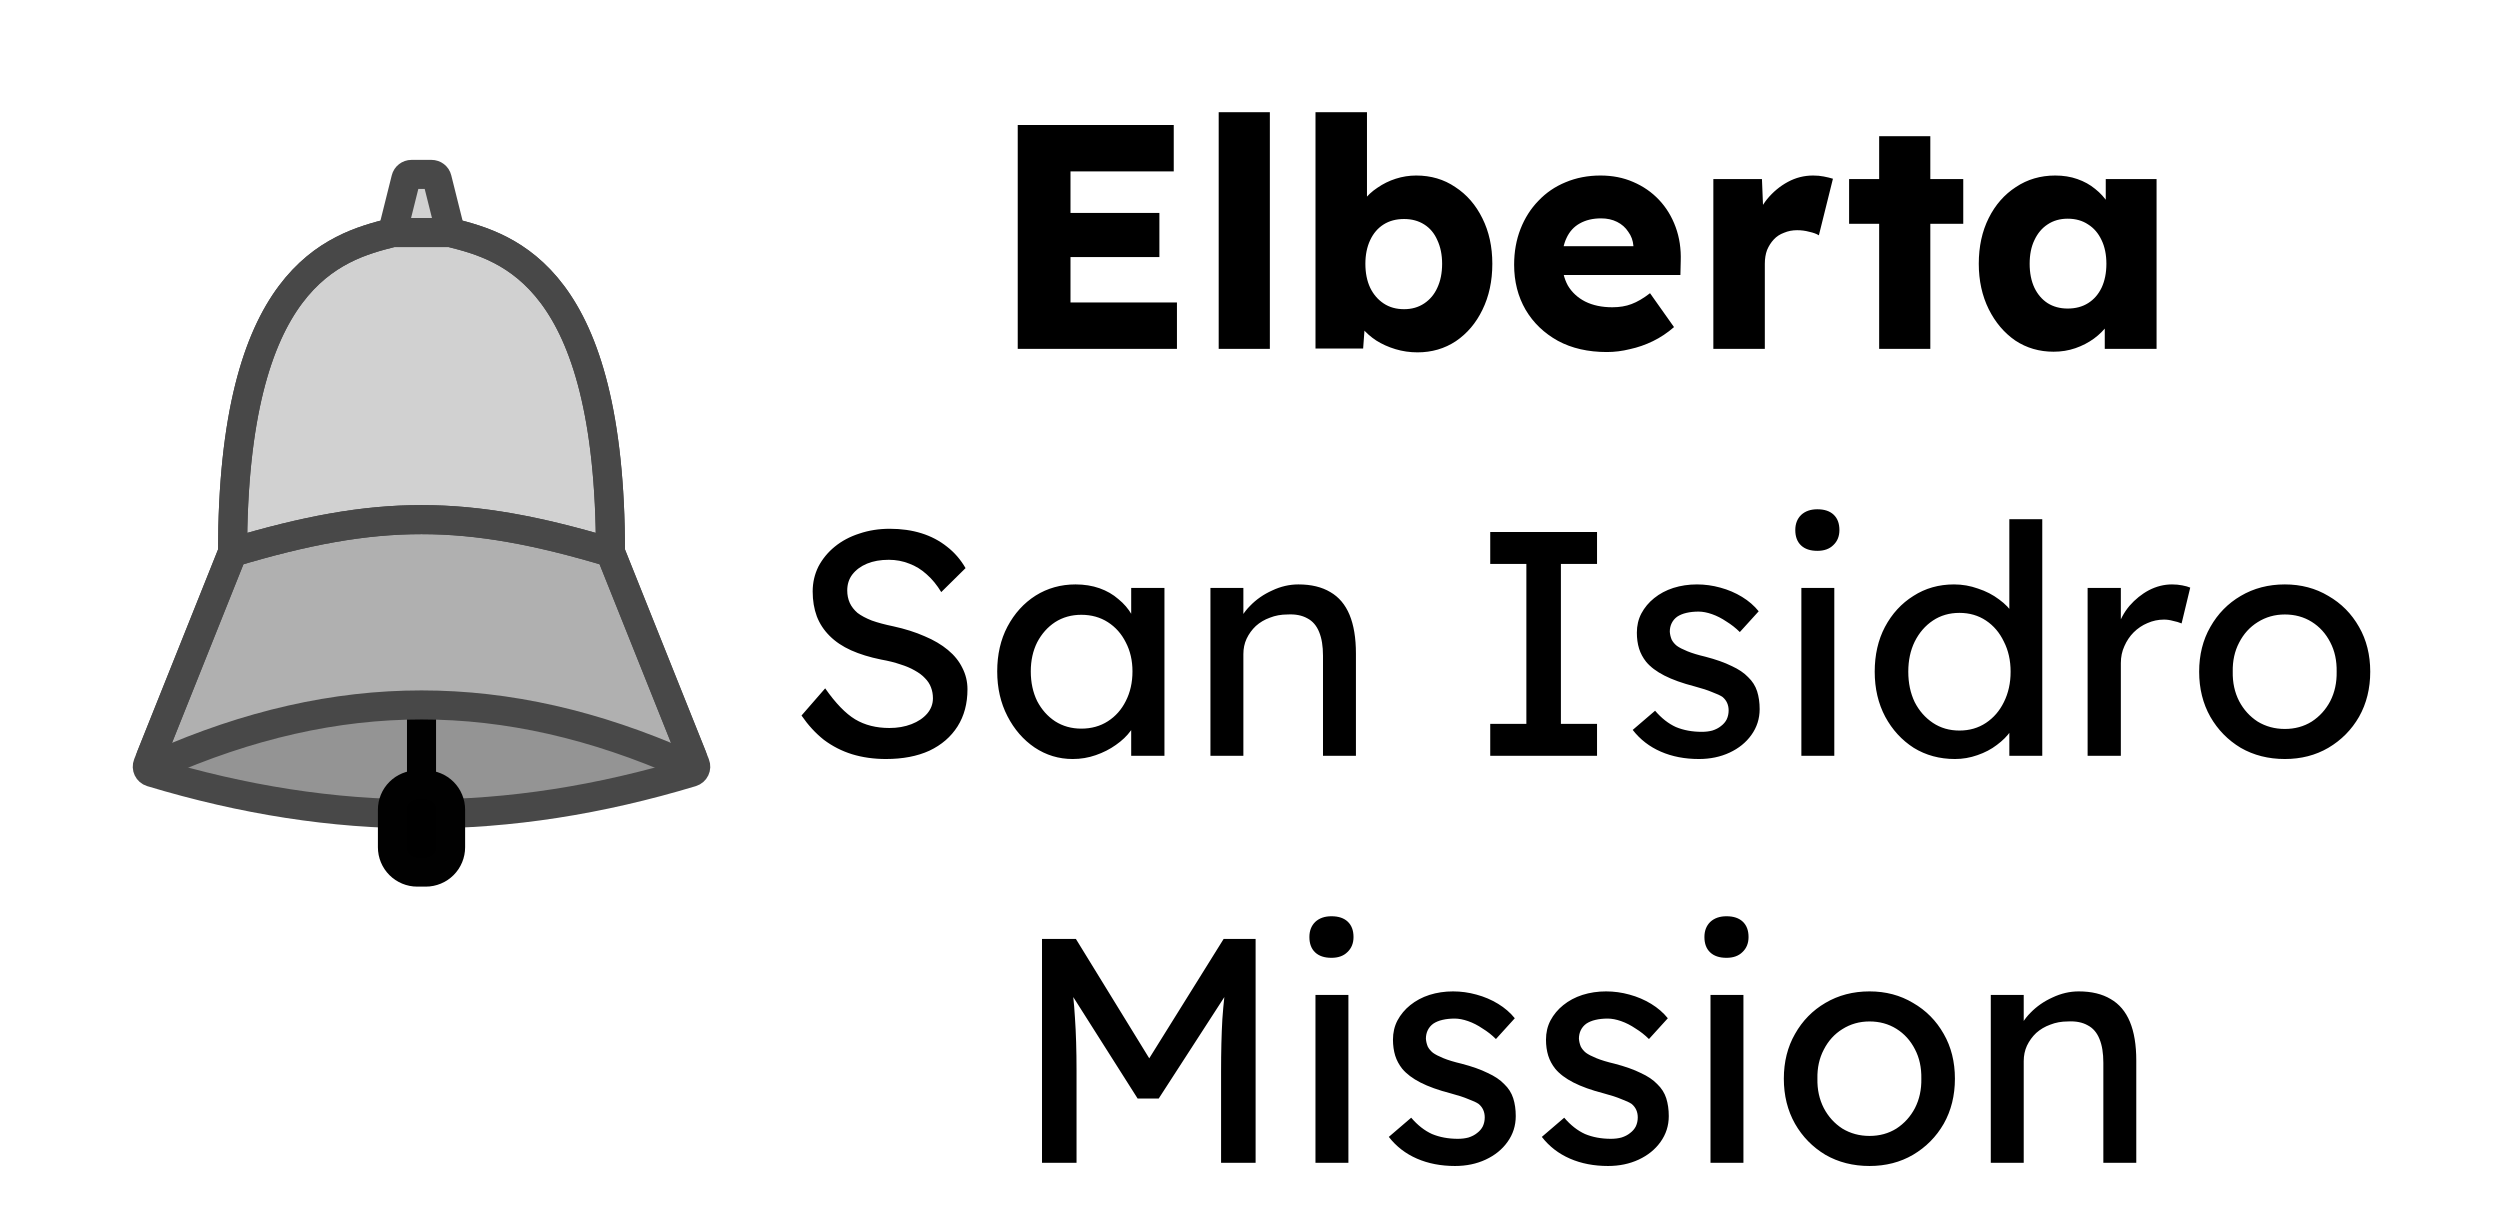 <svg width="86" height="42" viewBox="0 0 86 42" fill="none" xmlns="http://www.w3.org/2000/svg">
<path d="M35.01 12V4.3H40.377V5.895H36.825V10.405H40.487V12H35.01ZM35.889 8.843V7.325H39.883V8.843H35.889ZM41.923 12V3.86H43.683V12H41.923ZM48.762 12.121C48.498 12.121 48.245 12.084 48.003 12.011C47.761 11.938 47.541 11.839 47.343 11.714C47.153 11.589 46.991 11.446 46.859 11.285C46.734 11.116 46.65 10.944 46.606 10.768L46.991 10.636L46.892 11.989H45.253V3.86H47.024V7.556L46.661 7.424C46.705 7.233 46.789 7.057 46.914 6.896C47.039 6.727 47.197 6.581 47.387 6.456C47.578 6.324 47.787 6.221 48.014 6.148C48.242 6.075 48.476 6.038 48.718 6.038C49.224 6.038 49.672 6.17 50.06 6.434C50.456 6.691 50.768 7.05 50.995 7.512C51.222 7.967 51.336 8.487 51.336 9.074C51.336 9.668 51.222 10.196 50.995 10.658C50.775 11.113 50.471 11.472 50.082 11.736C49.694 11.993 49.254 12.121 48.762 12.121ZM48.3 10.636C48.564 10.636 48.795 10.57 48.993 10.438C49.191 10.306 49.342 10.126 49.444 9.899C49.554 9.664 49.609 9.389 49.609 9.074C49.609 8.766 49.554 8.495 49.444 8.26C49.342 8.025 49.191 7.846 48.993 7.721C48.795 7.596 48.564 7.534 48.3 7.534C48.029 7.534 47.794 7.596 47.596 7.721C47.398 7.846 47.244 8.025 47.134 8.26C47.024 8.495 46.969 8.766 46.969 9.074C46.969 9.389 47.024 9.664 47.134 9.899C47.244 10.126 47.398 10.306 47.596 10.438C47.794 10.57 48.029 10.636 48.3 10.636ZM55.276 12.11C54.631 12.11 54.07 11.982 53.593 11.725C53.117 11.461 52.746 11.105 52.482 10.658C52.218 10.203 52.086 9.686 52.086 9.107C52.086 8.66 52.16 8.249 52.306 7.875C52.453 7.501 52.658 7.178 52.922 6.907C53.186 6.628 53.498 6.416 53.857 6.269C54.224 6.115 54.624 6.038 55.056 6.038C55.467 6.038 55.841 6.111 56.178 6.258C56.523 6.405 56.82 6.61 57.069 6.874C57.319 7.138 57.509 7.45 57.641 7.809C57.773 8.168 57.832 8.561 57.817 8.986L57.806 9.459H53.153L52.9 8.469H56.376L56.189 8.678V8.458C56.175 8.275 56.116 8.113 56.013 7.974C55.918 7.827 55.79 7.714 55.628 7.633C55.467 7.552 55.284 7.512 55.078 7.512C54.792 7.512 54.547 7.571 54.341 7.688C54.143 7.798 53.993 7.963 53.89 8.183C53.788 8.396 53.736 8.66 53.736 8.975C53.736 9.298 53.802 9.58 53.934 9.822C54.074 10.057 54.272 10.24 54.528 10.372C54.792 10.504 55.104 10.57 55.463 10.57C55.713 10.57 55.933 10.533 56.123 10.46C56.321 10.387 56.534 10.262 56.761 10.086L57.586 11.252C57.359 11.45 57.117 11.611 56.86 11.736C56.604 11.861 56.34 11.952 56.068 12.011C55.804 12.077 55.54 12.11 55.276 12.11ZM58.939 12V6.159H60.611L60.688 8.062L60.358 7.699C60.446 7.384 60.589 7.101 60.787 6.852C60.992 6.603 61.23 6.405 61.502 6.258C61.773 6.111 62.063 6.038 62.371 6.038C62.503 6.038 62.624 6.049 62.734 6.071C62.851 6.093 62.957 6.119 63.053 6.148L62.569 8.095C62.488 8.044 62.378 8.003 62.239 7.974C62.107 7.937 61.967 7.919 61.821 7.919C61.659 7.919 61.509 7.948 61.37 8.007C61.23 8.058 61.113 8.135 61.018 8.238C60.922 8.341 60.845 8.462 60.787 8.601C60.735 8.74 60.71 8.898 60.71 9.074V12H58.939ZM64.643 12V4.685H66.403V12H64.643ZM63.609 7.699V6.159H67.536V7.699H63.609ZM70.644 12.099C70.153 12.099 69.713 11.971 69.325 11.714C68.943 11.45 68.639 11.091 68.412 10.636C68.184 10.174 68.07 9.653 68.07 9.074C68.07 8.48 68.184 7.956 68.412 7.501C68.639 7.046 68.951 6.691 69.347 6.434C69.743 6.17 70.194 6.038 70.7 6.038C70.978 6.038 71.231 6.078 71.459 6.159C71.693 6.24 71.898 6.353 72.075 6.5C72.251 6.639 72.401 6.804 72.525 6.995C72.65 7.178 72.742 7.376 72.8 7.589L72.438 7.545V6.159H74.186V12H72.404V10.592L72.8 10.581C72.742 10.786 72.647 10.981 72.514 11.164C72.382 11.347 72.221 11.509 72.031 11.648C71.84 11.787 71.627 11.897 71.392 11.978C71.158 12.059 70.909 12.099 70.644 12.099ZM71.129 10.614C71.4 10.614 71.635 10.552 71.832 10.427C72.031 10.302 72.184 10.126 72.294 9.899C72.404 9.664 72.46 9.389 72.46 9.074C72.46 8.759 72.404 8.487 72.294 8.26C72.184 8.025 72.031 7.846 71.832 7.721C71.635 7.589 71.4 7.523 71.129 7.523C70.865 7.523 70.633 7.589 70.436 7.721C70.245 7.846 70.094 8.025 69.984 8.26C69.874 8.487 69.82 8.759 69.82 9.074C69.82 9.389 69.874 9.664 69.984 9.899C70.094 10.126 70.245 10.302 70.436 10.427C70.633 10.552 70.865 10.614 71.129 10.614ZM30.476 26.11C30.058 26.11 29.669 26.055 29.309 25.945C28.957 25.835 28.635 25.67 28.341 25.45C28.055 25.223 27.799 24.944 27.572 24.614L28.386 23.679C28.745 24.192 29.09 24.548 29.419 24.746C29.75 24.944 30.142 25.043 30.596 25.043C30.875 25.043 31.128 24.999 31.355 24.911C31.583 24.823 31.762 24.702 31.895 24.548C32.026 24.394 32.093 24.218 32.093 24.02C32.093 23.888 32.071 23.763 32.026 23.646C31.983 23.529 31.913 23.422 31.817 23.327C31.73 23.232 31.612 23.144 31.465 23.063C31.326 22.982 31.161 22.913 30.971 22.854C30.78 22.788 30.56 22.733 30.311 22.689C29.915 22.608 29.57 22.502 29.276 22.37C28.983 22.238 28.738 22.073 28.54 21.875C28.341 21.677 28.195 21.453 28.099 21.204C28.004 20.947 27.956 20.661 27.956 20.346C27.956 20.038 28.023 19.752 28.154 19.488C28.294 19.224 28.481 18.997 28.715 18.806C28.957 18.608 29.24 18.458 29.562 18.355C29.885 18.245 30.233 18.19 30.608 18.19C31.003 18.19 31.366 18.241 31.697 18.344C32.026 18.447 32.32 18.601 32.577 18.806C32.833 19.004 33.046 19.25 33.215 19.543L32.379 20.368C32.232 20.126 32.067 19.924 31.884 19.763C31.7 19.594 31.498 19.47 31.279 19.389C31.058 19.301 30.824 19.257 30.575 19.257C30.288 19.257 30.039 19.301 29.826 19.389C29.614 19.477 29.445 19.602 29.32 19.763C29.203 19.917 29.145 20.1 29.145 20.313C29.145 20.467 29.174 20.61 29.233 20.742C29.291 20.867 29.379 20.98 29.497 21.083C29.621 21.178 29.786 21.266 29.991 21.347C30.197 21.42 30.442 21.486 30.729 21.545C31.132 21.633 31.491 21.747 31.806 21.886C32.122 22.018 32.389 22.176 32.609 22.359C32.83 22.542 32.995 22.748 33.105 22.975C33.222 23.202 33.281 23.448 33.281 23.712C33.281 24.203 33.167 24.629 32.94 24.988C32.712 25.347 32.389 25.626 31.971 25.824C31.553 26.015 31.055 26.11 30.476 26.11ZM36.9 26.11C36.423 26.11 35.987 25.978 35.591 25.714C35.202 25.45 34.89 25.091 34.656 24.636C34.421 24.181 34.304 23.668 34.304 23.096C34.304 22.517 34.421 22.003 34.656 21.556C34.898 21.101 35.22 20.746 35.624 20.489C36.034 20.232 36.493 20.104 36.999 20.104C37.299 20.104 37.574 20.148 37.824 20.236C38.073 20.324 38.289 20.449 38.473 20.61C38.663 20.764 38.817 20.944 38.935 21.149C39.059 21.354 39.136 21.574 39.166 21.809L38.913 21.721V20.225H40.057V26H38.913V24.625L39.177 24.548C39.133 24.746 39.041 24.94 38.902 25.131C38.77 25.314 38.597 25.479 38.385 25.626C38.179 25.773 37.948 25.89 37.692 25.978C37.442 26.066 37.178 26.11 36.9 26.11ZM37.197 25.065C37.541 25.065 37.846 24.981 38.11 24.812C38.374 24.643 38.579 24.412 38.726 24.119C38.88 23.818 38.957 23.477 38.957 23.096C38.957 22.722 38.88 22.388 38.726 22.095C38.579 21.802 38.374 21.571 38.11 21.402C37.846 21.233 37.541 21.149 37.197 21.149C36.859 21.149 36.559 21.233 36.295 21.402C36.038 21.571 35.833 21.802 35.679 22.095C35.532 22.388 35.459 22.722 35.459 23.096C35.459 23.477 35.532 23.818 35.679 24.119C35.833 24.412 36.038 24.643 36.295 24.812C36.559 24.981 36.859 25.065 37.197 25.065ZM41.639 26V20.225H42.772V21.413L42.574 21.545C42.647 21.288 42.79 21.054 43.003 20.841C43.215 20.621 43.468 20.445 43.762 20.313C44.055 20.174 44.356 20.104 44.664 20.104C45.104 20.104 45.47 20.192 45.764 20.368C46.057 20.537 46.277 20.797 46.424 21.149C46.57 21.501 46.644 21.945 46.644 22.48V26H45.511V22.557C45.511 22.227 45.467 21.956 45.379 21.743C45.291 21.523 45.155 21.365 44.972 21.27C44.788 21.167 44.561 21.123 44.29 21.138C44.07 21.138 43.868 21.175 43.685 21.248C43.501 21.314 43.34 21.409 43.201 21.534C43.069 21.659 42.962 21.805 42.882 21.974C42.808 22.135 42.772 22.311 42.772 22.502V26H42.211C42.115 26 42.02 26 41.925 26C41.829 26 41.734 26 41.639 26ZM51.264 26V24.9H52.507V19.4H51.264V18.3H54.938V19.4H53.695V24.9H54.938V26H51.264ZM58.442 26.11C57.958 26.11 57.521 26.026 57.133 25.857C56.744 25.688 56.421 25.439 56.165 25.109L56.935 24.449C57.155 24.706 57.393 24.893 57.65 25.01C57.914 25.12 58.211 25.175 58.541 25.175C58.673 25.175 58.794 25.16 58.904 25.131C59.021 25.094 59.12 25.043 59.201 24.977C59.289 24.911 59.355 24.834 59.399 24.746C59.443 24.651 59.465 24.548 59.465 24.438C59.465 24.247 59.395 24.093 59.256 23.976C59.182 23.925 59.065 23.87 58.904 23.811C58.75 23.745 58.548 23.679 58.299 23.613C57.873 23.503 57.525 23.378 57.254 23.239C56.982 23.1 56.773 22.942 56.627 22.766C56.517 22.627 56.436 22.476 56.385 22.315C56.333 22.146 56.308 21.963 56.308 21.765C56.308 21.523 56.359 21.303 56.462 21.105C56.572 20.9 56.718 20.724 56.902 20.577C57.092 20.423 57.312 20.306 57.562 20.225C57.818 20.144 58.09 20.104 58.376 20.104C58.647 20.104 58.915 20.141 59.179 20.214C59.45 20.287 59.699 20.394 59.927 20.533C60.154 20.672 60.345 20.837 60.499 21.028L59.85 21.743C59.71 21.604 59.556 21.483 59.388 21.38C59.226 21.27 59.061 21.186 58.893 21.127C58.724 21.068 58.57 21.039 58.431 21.039C58.277 21.039 58.137 21.054 58.013 21.083C57.888 21.112 57.782 21.156 57.694 21.215C57.613 21.274 57.551 21.347 57.507 21.435C57.463 21.523 57.441 21.622 57.441 21.732C57.448 21.827 57.47 21.919 57.507 22.007C57.551 22.088 57.609 22.157 57.683 22.216C57.763 22.275 57.884 22.337 58.046 22.403C58.207 22.469 58.412 22.531 58.662 22.59C59.028 22.685 59.329 22.792 59.564 22.909C59.806 23.019 59.996 23.147 60.136 23.294C60.282 23.433 60.385 23.595 60.444 23.778C60.502 23.961 60.532 24.167 60.532 24.394C60.532 24.724 60.436 25.021 60.246 25.285C60.062 25.542 59.813 25.743 59.498 25.89C59.182 26.037 58.83 26.11 58.442 26.11ZM61.967 26V20.225H63.1V26H61.967ZM62.517 18.949C62.275 18.949 62.088 18.887 61.956 18.762C61.824 18.637 61.758 18.461 61.758 18.234C61.758 18.021 61.824 17.849 61.956 17.717C62.096 17.585 62.283 17.519 62.517 17.519C62.759 17.519 62.946 17.581 63.078 17.706C63.21 17.831 63.276 18.007 63.276 18.234C63.276 18.447 63.207 18.619 63.067 18.751C62.935 18.883 62.752 18.949 62.517 18.949ZM67.251 26.11C66.723 26.11 66.25 25.982 65.832 25.725C65.421 25.461 65.095 25.105 64.853 24.658C64.611 24.203 64.49 23.686 64.49 23.107C64.49 22.528 64.607 22.014 64.842 21.567C65.084 21.112 65.41 20.757 65.821 20.5C66.231 20.236 66.697 20.104 67.218 20.104C67.504 20.104 67.779 20.152 68.043 20.247C68.314 20.335 68.556 20.46 68.769 20.621C68.981 20.775 69.147 20.947 69.264 21.138C69.388 21.321 69.451 21.508 69.451 21.699L69.121 21.721V17.86H70.254V26H69.121V24.625H69.341C69.341 24.801 69.282 24.977 69.165 25.153C69.047 25.322 68.89 25.479 68.692 25.626C68.501 25.773 68.278 25.89 68.021 25.978C67.772 26.066 67.515 26.11 67.251 26.11ZM67.405 25.131C67.749 25.131 68.054 25.043 68.318 24.867C68.582 24.691 68.787 24.453 68.934 24.152C69.088 23.844 69.165 23.496 69.165 23.107C69.165 22.718 69.088 22.374 68.934 22.073C68.787 21.765 68.582 21.523 68.318 21.347C68.054 21.171 67.749 21.083 67.405 21.083C67.06 21.083 66.756 21.171 66.492 21.347C66.228 21.523 66.019 21.765 65.865 22.073C65.718 22.374 65.645 22.718 65.645 23.107C65.645 23.496 65.718 23.844 65.865 24.152C66.019 24.453 66.228 24.691 66.492 24.867C66.756 25.043 67.06 25.131 67.405 25.131ZM71.814 26V20.225H72.957V22.04L72.847 21.6C72.928 21.321 73.064 21.068 73.254 20.841C73.453 20.614 73.676 20.434 73.925 20.302C74.182 20.17 74.446 20.104 74.718 20.104C74.842 20.104 74.96 20.115 75.07 20.137C75.187 20.159 75.278 20.185 75.344 20.214L75.047 21.446C74.96 21.409 74.861 21.38 74.751 21.358C74.648 21.329 74.545 21.314 74.442 21.314C74.245 21.314 74.054 21.354 73.871 21.435C73.695 21.508 73.537 21.615 73.397 21.754C73.266 21.886 73.159 22.044 73.079 22.227C72.998 22.403 72.957 22.597 72.957 22.81V26H71.814ZM78.599 26.11C78.034 26.11 77.528 25.982 77.081 25.725C76.641 25.461 76.293 25.105 76.036 24.658C75.779 24.203 75.651 23.686 75.651 23.107C75.651 22.528 75.779 22.014 76.036 21.567C76.293 21.112 76.641 20.757 77.081 20.5C77.528 20.236 78.034 20.104 78.599 20.104C79.156 20.104 79.655 20.236 80.095 20.5C80.542 20.757 80.894 21.112 81.151 21.567C81.408 22.014 81.536 22.528 81.536 23.107C81.536 23.686 81.408 24.203 81.151 24.658C80.894 25.105 80.542 25.461 80.095 25.725C79.655 25.982 79.156 26.11 78.599 26.11ZM78.599 25.076C78.944 25.076 79.252 24.992 79.523 24.823C79.794 24.647 80.007 24.412 80.161 24.119C80.315 23.818 80.388 23.481 80.381 23.107C80.388 22.726 80.315 22.388 80.161 22.095C80.007 21.794 79.794 21.56 79.523 21.391C79.252 21.222 78.944 21.138 78.599 21.138C78.254 21.138 77.943 21.226 77.664 21.402C77.393 21.571 77.18 21.805 77.026 22.106C76.872 22.399 76.799 22.733 76.806 23.107C76.799 23.481 76.872 23.818 77.026 24.119C77.18 24.412 77.393 24.647 77.664 24.823C77.943 24.992 78.254 25.076 78.599 25.076ZM35.845 40V32.3H37.011L39.816 36.865L39.255 36.854L42.093 32.3H43.193V40H42.005V36.843C42.005 36.183 42.019 35.589 42.049 35.061C42.085 34.533 42.144 34.009 42.225 33.488L42.379 33.895L39.86 37.789H39.134L36.692 33.939L36.813 33.488C36.893 33.979 36.948 34.485 36.978 35.006C37.014 35.519 37.033 36.132 37.033 36.843V40H35.845ZM45.252 40V34.225H46.385V40H45.252ZM45.802 32.949C45.56 32.949 45.373 32.887 45.241 32.762C45.109 32.637 45.043 32.461 45.043 32.234C45.043 32.021 45.109 31.849 45.241 31.717C45.381 31.585 45.568 31.519 45.802 31.519C46.044 31.519 46.231 31.581 46.363 31.706C46.495 31.831 46.561 32.007 46.561 32.234C46.561 32.447 46.492 32.619 46.352 32.751C46.22 32.883 46.037 32.949 45.802 32.949ZM50.052 40.11C49.568 40.11 49.132 40.026 48.743 39.857C48.354 39.688 48.032 39.439 47.775 39.109L48.545 38.449C48.765 38.706 49.003 38.893 49.26 39.01C49.524 39.12 49.821 39.175 50.151 39.175C50.283 39.175 50.404 39.16 50.514 39.131C50.631 39.094 50.73 39.043 50.811 38.977C50.899 38.911 50.965 38.834 51.009 38.746C51.053 38.651 51.075 38.548 51.075 38.438C51.075 38.247 51.005 38.093 50.866 37.976C50.793 37.925 50.675 37.87 50.514 37.811C50.36 37.745 50.158 37.679 49.909 37.613C49.484 37.503 49.135 37.378 48.864 37.239C48.593 37.1 48.384 36.942 48.237 36.766C48.127 36.627 48.046 36.476 47.995 36.315C47.944 36.146 47.918 35.963 47.918 35.765C47.918 35.523 47.969 35.303 48.072 35.105C48.182 34.9 48.329 34.724 48.512 34.577C48.703 34.423 48.923 34.306 49.172 34.225C49.429 34.144 49.7 34.104 49.986 34.104C50.257 34.104 50.525 34.141 50.789 34.214C51.06 34.287 51.31 34.394 51.537 34.533C51.764 34.672 51.955 34.837 52.109 35.028L51.46 35.743C51.321 35.604 51.167 35.483 50.998 35.38C50.837 35.27 50.672 35.186 50.503 35.127C50.334 35.068 50.18 35.039 50.041 35.039C49.887 35.039 49.748 35.054 49.623 35.083C49.498 35.112 49.392 35.156 49.304 35.215C49.223 35.274 49.161 35.347 49.117 35.435C49.073 35.523 49.051 35.622 49.051 35.732C49.058 35.827 49.08 35.919 49.117 36.007C49.161 36.088 49.22 36.157 49.293 36.216C49.374 36.275 49.495 36.337 49.656 36.403C49.817 36.469 50.023 36.531 50.272 36.59C50.639 36.685 50.939 36.792 51.174 36.909C51.416 37.019 51.607 37.147 51.746 37.294C51.893 37.433 51.995 37.595 52.054 37.778C52.113 37.961 52.142 38.167 52.142 38.394C52.142 38.724 52.047 39.021 51.856 39.285C51.673 39.542 51.423 39.743 51.108 39.89C50.793 40.037 50.441 40.11 50.052 40.11ZM55.316 40.11C54.832 40.11 54.395 40.026 54.007 39.857C53.618 39.688 53.295 39.439 53.039 39.109L53.809 38.449C54.029 38.706 54.267 38.893 54.524 39.01C54.788 39.12 55.085 39.175 55.415 39.175C55.547 39.175 55.668 39.16 55.778 39.131C55.895 39.094 55.994 39.043 56.075 38.977C56.163 38.911 56.229 38.834 56.273 38.746C56.317 38.651 56.339 38.548 56.339 38.438C56.339 38.247 56.269 38.093 56.13 37.976C56.056 37.925 55.939 37.87 55.778 37.811C55.624 37.745 55.422 37.679 55.173 37.613C54.747 37.503 54.399 37.378 54.128 37.239C53.856 37.1 53.647 36.942 53.501 36.766C53.391 36.627 53.31 36.476 53.259 36.315C53.207 36.146 53.182 35.963 53.182 35.765C53.182 35.523 53.233 35.303 53.336 35.105C53.446 34.9 53.592 34.724 53.776 34.577C53.966 34.423 54.186 34.306 54.436 34.225C54.692 34.144 54.964 34.104 55.25 34.104C55.521 34.104 55.789 34.141 56.053 34.214C56.324 34.287 56.573 34.394 56.801 34.533C57.028 34.672 57.219 34.837 57.373 35.028L56.724 35.743C56.584 35.604 56.43 35.483 56.262 35.38C56.1 35.27 55.935 35.186 55.767 35.127C55.598 35.068 55.444 35.039 55.305 35.039C55.151 35.039 55.011 35.054 54.887 35.083C54.762 35.112 54.656 35.156 54.568 35.215C54.487 35.274 54.425 35.347 54.381 35.435C54.337 35.523 54.315 35.622 54.315 35.732C54.322 35.827 54.344 35.919 54.381 36.007C54.425 36.088 54.483 36.157 54.557 36.216C54.637 36.275 54.758 36.337 54.92 36.403C55.081 36.469 55.286 36.531 55.536 36.59C55.902 36.685 56.203 36.792 56.438 36.909C56.68 37.019 56.87 37.147 57.01 37.294C57.156 37.433 57.259 37.595 57.318 37.778C57.376 37.961 57.406 38.167 57.406 38.394C57.406 38.724 57.31 39.021 57.12 39.285C56.936 39.542 56.687 39.743 56.372 39.89C56.056 40.037 55.704 40.11 55.316 40.11ZM58.841 40V34.225H59.974V40H58.841ZM59.391 32.949C59.149 32.949 58.962 32.887 58.83 32.762C58.698 32.637 58.632 32.461 58.632 32.234C58.632 32.021 58.698 31.849 58.83 31.717C58.97 31.585 59.157 31.519 59.391 31.519C59.633 31.519 59.82 31.581 59.952 31.706C60.084 31.831 60.15 32.007 60.15 32.234C60.15 32.447 60.081 32.619 59.941 32.751C59.809 32.883 59.626 32.949 59.391 32.949ZM64.312 40.11C63.747 40.11 63.241 39.982 62.794 39.725C62.354 39.461 62.005 39.105 61.749 38.658C61.492 38.203 61.364 37.686 61.364 37.107C61.364 36.528 61.492 36.014 61.749 35.567C62.005 35.112 62.354 34.757 62.794 34.5C63.241 34.236 63.747 34.104 64.312 34.104C64.869 34.104 65.368 34.236 65.808 34.5C66.255 34.757 66.607 35.112 66.864 35.567C67.121 36.014 67.249 36.528 67.249 37.107C67.249 37.686 67.121 38.203 66.864 38.658C66.607 39.105 66.255 39.461 65.808 39.725C65.368 39.982 64.869 40.11 64.312 40.11ZM64.312 39.076C64.656 39.076 64.965 38.992 65.236 38.823C65.507 38.647 65.72 38.412 65.874 38.119C66.028 37.818 66.101 37.481 66.094 37.107C66.101 36.726 66.028 36.388 65.874 36.095C65.72 35.794 65.507 35.56 65.236 35.391C64.965 35.222 64.656 35.138 64.312 35.138C63.967 35.138 63.656 35.226 63.377 35.402C63.105 35.571 62.893 35.805 62.739 36.106C62.585 36.399 62.511 36.733 62.519 37.107C62.511 37.481 62.585 37.818 62.739 38.119C62.893 38.412 63.105 38.647 63.377 38.823C63.656 38.992 63.967 39.076 64.312 39.076ZM68.483 40V34.225H69.616V35.413L69.418 35.545C69.492 35.288 69.635 35.054 69.847 34.841C70.06 34.621 70.313 34.445 70.606 34.313C70.9 34.174 71.2 34.104 71.508 34.104C71.948 34.104 72.315 34.192 72.608 34.368C72.902 34.537 73.122 34.797 73.268 35.149C73.415 35.501 73.488 35.945 73.488 36.48V40H72.355V36.557C72.355 36.227 72.311 35.956 72.223 35.743C72.135 35.523 72 35.365 71.816 35.27C71.633 35.167 71.406 35.123 71.134 35.138C70.914 35.138 70.713 35.175 70.529 35.248C70.346 35.314 70.185 35.409 70.045 35.534C69.913 35.659 69.807 35.805 69.726 35.974C69.653 36.135 69.616 36.311 69.616 36.502V40H69.055C68.96 40 68.865 40 68.769 40C68.674 40 68.579 40 68.483 40Z" fill="black"/>
<path d="M5 26.5C11.5 28.5 17.5 28.5 24 26.5C17.5 23.5 11.5 23.5 5 26.5Z" fill="#949494"/>
<path d="M5 26.5L8 19C13 17.5 16 17.5 21 19L24 26.5C17.5 23.5 11.5 23.5 5 26.5Z" fill="#B0B0B0"/>
<path d="M8.001 18.726C8.068 9.481 11.519 8.495 13.5 8L13.962 6.151C13.984 6.062 14.064 6 14.156 6H14.844C14.936 6 15.016 6.062 15.038 6.151L15.5 8C17.481 8.495 20.932 9.481 20.999 18.726C21 18.86 20.869 18.961 20.741 18.923C15.981 17.526 13.019 17.526 8.259 18.923C8.131 18.961 8 18.86 8.001 18.726Z" fill="#D1D1D1"/>
<path d="M8 19L5.081 26.298C5.037 26.407 5.096 26.53 5.208 26.564C11.559 28.479 17.441 28.479 23.792 26.564C23.904 26.53 23.963 26.407 23.919 26.298L21 19M8 19C8 9.537 11.473 8.508 13.477 8.006C13.492 8.002 13.508 8 13.525 8H15.475C15.492 8 15.508 8.002 15.523 8.006C17.527 8.508 21 9.537 21 19M8 19C13 17.5 16 17.5 21 19" stroke="#484848"/>
<path d="M14.354 27H14.5H14.646C14.873 27 15.09 27.09 15.25 27.25C15.41 27.41 15.5 27.627 15.5 27.854V29.146C15.5 29.373 15.41 29.59 15.25 29.75C15.09 29.91 14.873 30 14.646 30H14.354C14.127 30 13.91 29.91 13.75 29.75C13.59 29.59 13.5 29.373 13.5 29.146V27.854C13.5 27.627 13.59 27.41 13.75 27.25C13.91 27.09 14.127 27 14.354 27Z" fill="black"/>
<path d="M14.5 24.25V27M14.5 27H14.354C14.127 27 13.91 27.09 13.75 27.25V27.25C13.59 27.41 13.5 27.627 13.5 27.854V29.146C13.5 29.373 13.59 29.59 13.75 29.75V29.75C13.91 29.91 14.127 30 14.354 30H14.646C14.873 30 15.09 29.91 15.25 29.75V29.75C15.41 29.59 15.5 29.373 15.5 29.146V27.854C15.5 27.627 15.41 27.41 15.25 27.25V27.25C15.09 27.09 14.873 27 14.646 27H14.5Z" stroke="#010101"/>
<path d="M8 19L5.187 26.034C5.119 26.202 5.293 26.366 5.459 26.293C11.63 23.569 17.37 23.569 23.541 26.293C23.707 26.366 23.881 26.202 23.814 26.034L21 19M8 19C8 9.5 11.5 8.5 13.5 8M8 19C13 17.5 16 17.5 21 19M21 19C21 9.5 17.5 8.5 15.5 8M15.5 8H13.5M15.5 8L15.038 6.151C15.016 6.062 14.936 6 14.844 6H14.156C14.064 6 13.984 6.062 13.962 6.151L13.5 8" stroke="#484848"/>
</svg>
